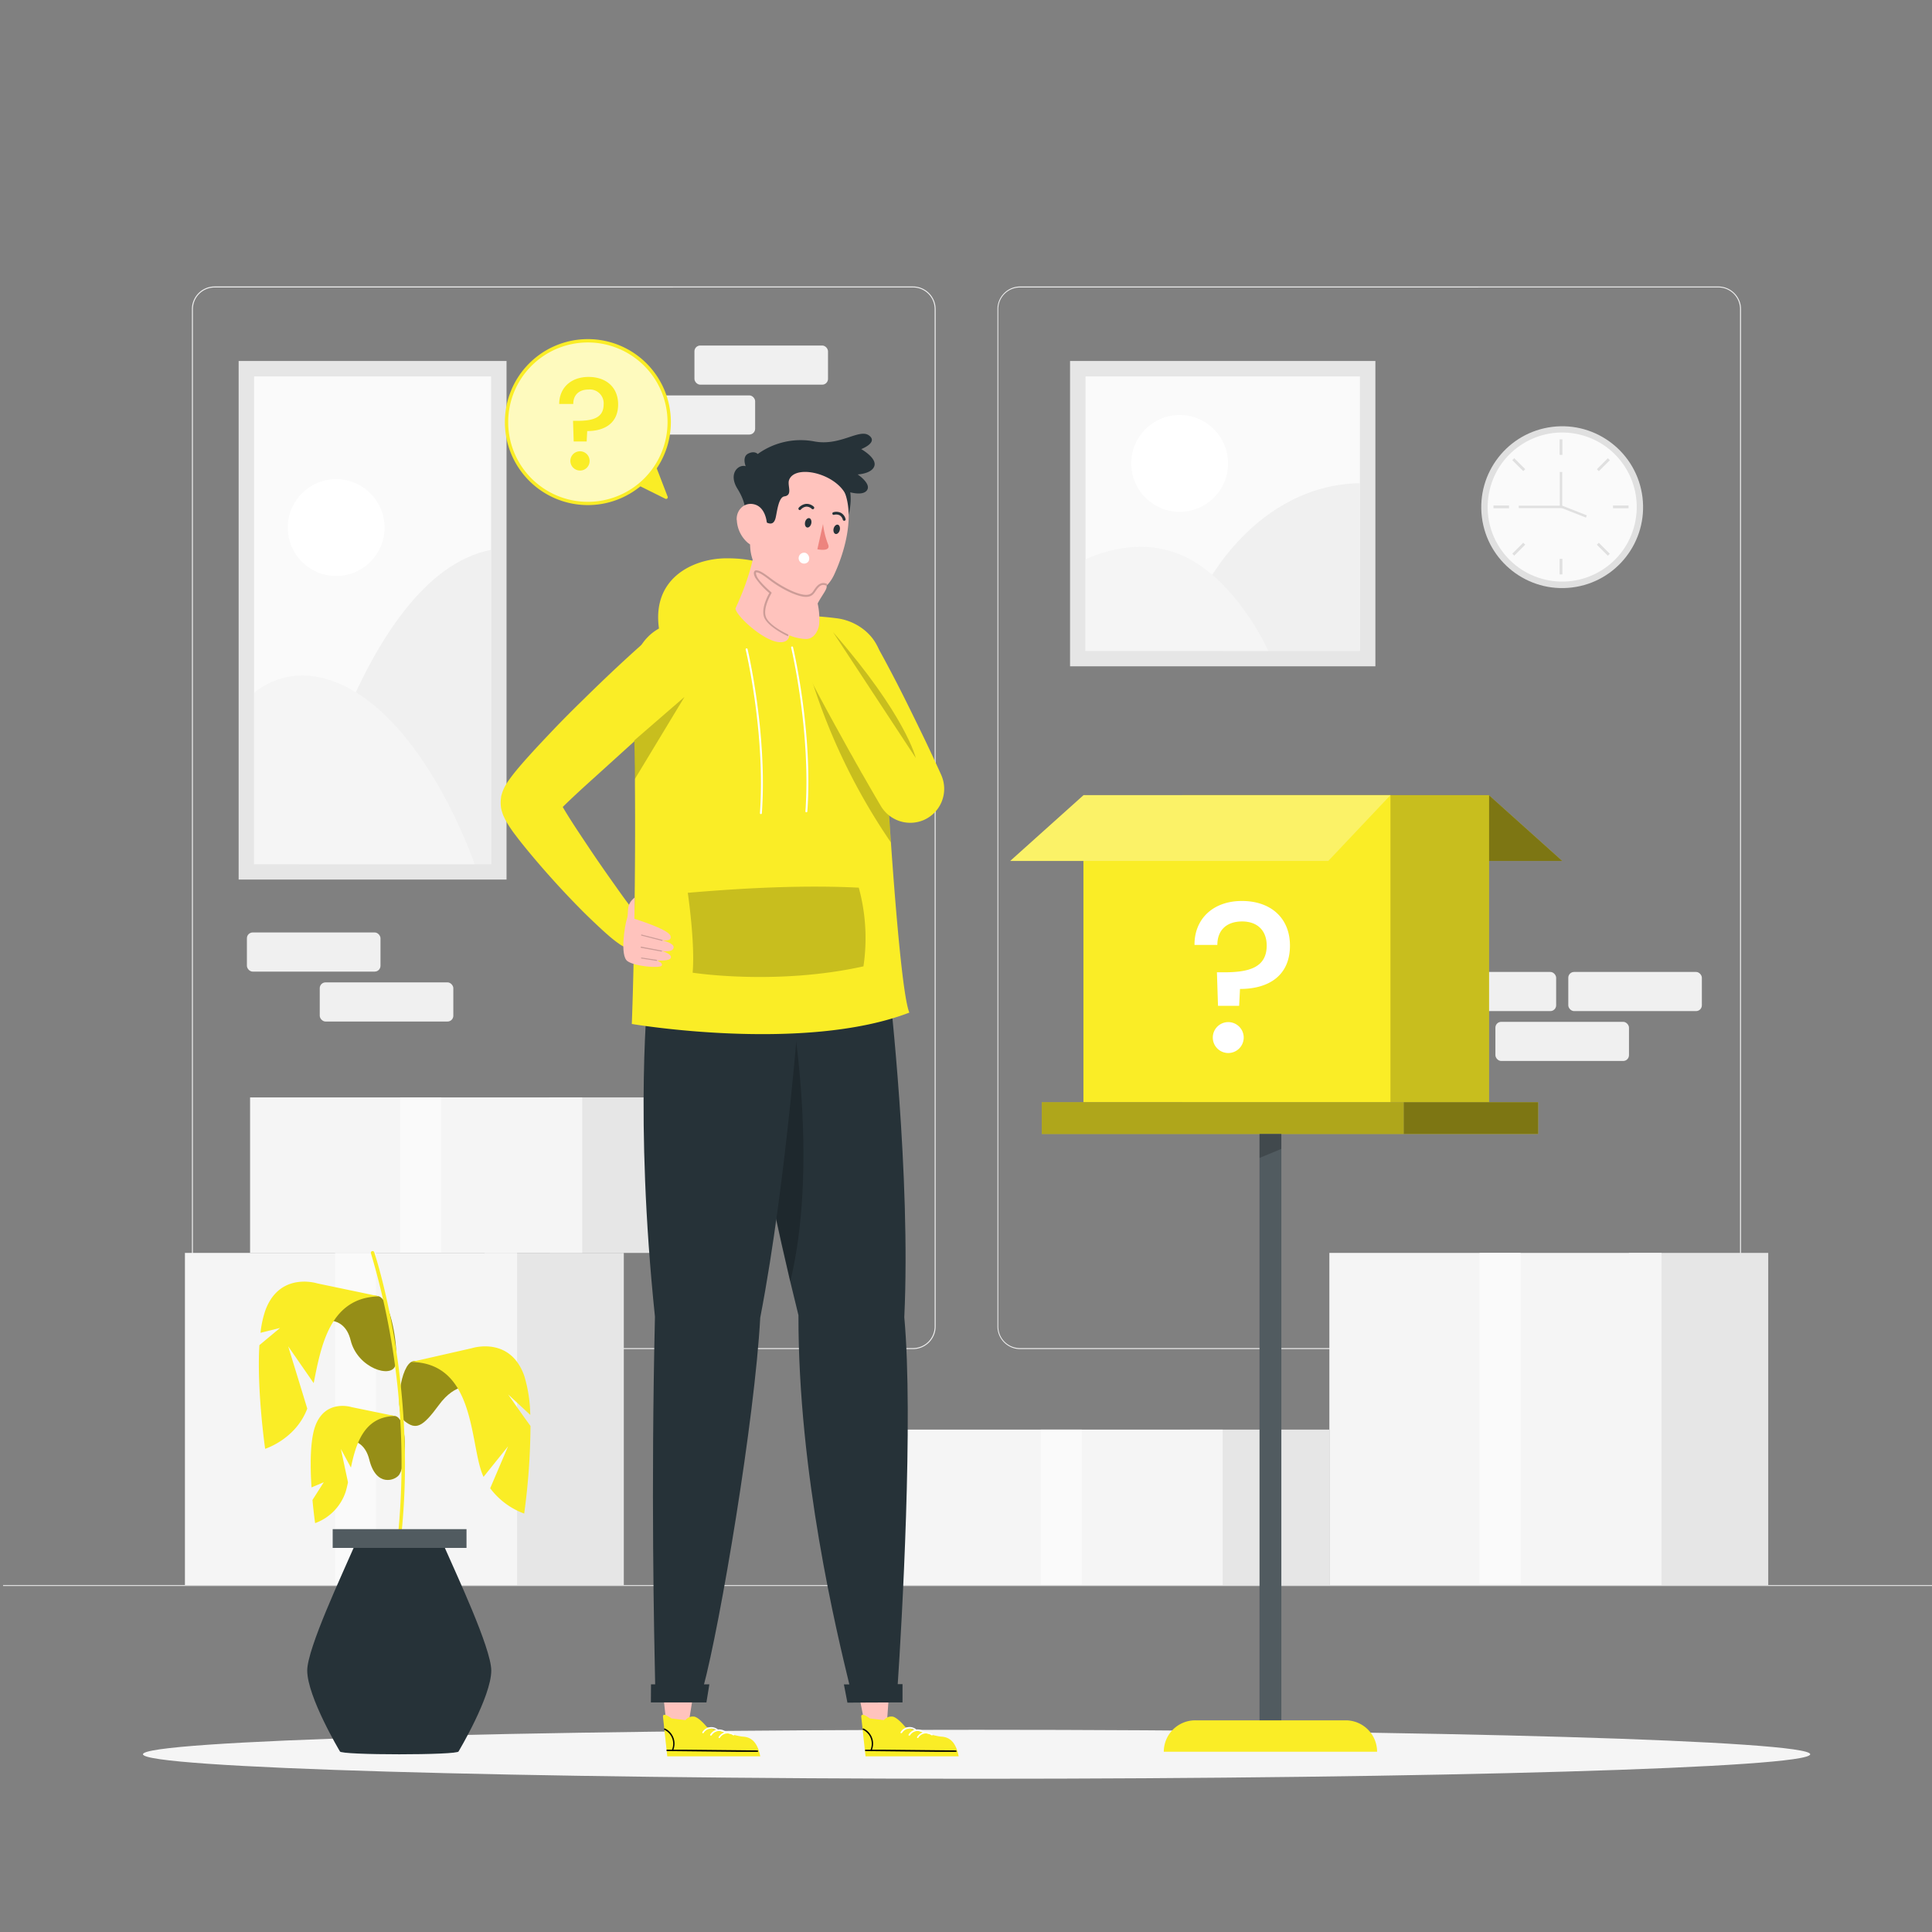 <svg xmlns="http://www.w3.org/2000/svg" viewBox="0 0 500 500"><rect x="0" y="0" width="500" height="500" fill="#808080" stroke="none"/><g id="freepik--background-complete--inject-44"><path d="M444.71,349.14H264a5.87,5.87,0,0,1-5.86-5.86V80A5.87,5.87,0,0,1,264,74.15H444.71A5.87,5.87,0,0,1,450.57,80V343.28A5.87,5.87,0,0,1,444.71,349.14ZM264,74.4A5.61,5.61,0,0,0,258.35,80V343.28a5.61,5.61,0,0,0,5.61,5.61H444.71a5.61,5.61,0,0,0,5.61-5.61V80a5.61,5.61,0,0,0-5.61-5.61Z" style="fill:#f0f0f0"></path><path d="M236.28,349.14H55.53a5.87,5.87,0,0,1-5.86-5.86V80a5.87,5.87,0,0,1,5.86-5.86H236.28A5.87,5.87,0,0,1,242.14,80V343.28A5.87,5.87,0,0,1,236.28,349.14ZM55.53,74.4A5.61,5.61,0,0,0,49.92,80V343.28a5.61,5.61,0,0,0,5.61,5.61H236.28a5.61,5.61,0,0,0,5.61-5.61V80a5.61,5.61,0,0,0-5.61-5.61Z" style="fill:#f0f0f0"></path><rect x="0.79" y="410.21" width="500" height="0.25" style="fill:#e0e0e0"></rect><rect x="179.72" y="89.42" width="34.57" height="10.13" rx="1.5" transform="translate(394.01 188.97) rotate(180)" style="fill:#f0f0f0"></rect><rect x="160.86" y="102.34" width="34.57" height="10.13" rx="1.5" transform="translate(356.29 214.8) rotate(180)" style="fill:#f0f0f0"></rect><rect x="63.9" y="241.32" width="34.57" height="10.13" rx="1.5" style="fill:#f0f0f0"></rect><rect x="82.75" y="254.24" width="34.57" height="10.13" rx="1.5" style="fill:#f0f0f0"></rect><rect x="368.16" y="251.54" width="34.57" height="10.13" rx="1.5" style="fill:#f0f0f0"></rect><rect x="405.87" y="251.54" width="34.57" height="10.13" rx="1.5" style="fill:#f0f0f0"></rect><rect x="387.01" y="264.45" width="34.57" height="10.13" rx="1.5" style="fill:#f0f0f0"></rect><rect x="421.55" y="324.25" width="36.07" height="85.96" style="fill:#e6e6e6"></rect><rect x="344.04" y="324.25" width="85.96" height="85.96" style="fill:#f5f5f5"></rect><rect x="382.91" y="324.25" width="10.62" height="85.71" style="fill:#fafafa"></rect><rect x="125.37" y="324.25" width="36.07" height="85.96" style="fill:#e6e6e6"></rect><rect x="47.86" y="324.25" width="85.96" height="85.96" style="fill:#f5f5f5"></rect><rect x="86.72" y="324.25" width="10.62" height="85.71" style="fill:#fafafa"></rect><rect x="307.98" y="369.98" width="36.07" height="40.24" style="fill:#e6e6e6"></rect><rect x="230.47" y="369.98" width="85.96" height="40.24" style="fill:#f5f5f5"></rect><rect x="269.34" y="369.98" width="10.62" height="40.12" style="fill:#fafafa"></rect><rect x="142.22" y="284.01" width="36.07" height="40.24" style="fill:#e6e6e6"></rect><rect x="64.72" y="284.01" width="85.96" height="40.24" style="fill:#f5f5f5"></rect><rect x="103.58" y="284.01" width="10.62" height="40.12" style="fill:#fafafa"></rect><rect x="276.93" y="93.42" width="79.02" height="79.02" style="fill:#e6e6e6"></rect><rect x="280.93" y="97.42" width="71.02" height="71.02" transform="translate(449.37 -183.51) rotate(90)" style="fill:#fafafa"></rect><path d="M311.68,152.31s13-26.74,40.27-27.27v43.4H316.44Z" style="fill:#f0f0f0"></path><path d="M280.93,144.8s11.72-6.15,23.64-1.63c15,5.66,23.65,25.27,23.65,25.27H280.93Z" style="fill:#f5f5f5"></path><circle cx="305.29" cy="119.93" r="12.53" style="fill:#fff"></circle><rect x="61.76" y="93.42" width="69.33" height="134.21" style="fill:#e6e6e6"></rect><rect x="33.32" y="129.86" width="126.21" height="61.33" transform="translate(256.95 64.1) rotate(90)" style="fill:#fafafa"></rect><circle cx="87" cy="136.53" r="12.53" style="fill:#fff"></circle><path d="M77.23,223.63S92.75,149,127.09,142.3v81.33H77.23Z" style="fill:#f0f0f0"></path><path d="M65.76,179.34s7.9-7.62,20.42-3.06c23.52,8.55,36.65,47.35,36.65,47.35H65.76Z" style="fill:#f5f5f5"></path><circle cx="404.3" cy="131.23" r="20.94" transform="translate(-13.06 50.64) rotate(-7.05)" style="fill:#e0e0e0"></circle><circle cx="404.3" cy="131.23" r="19.29" transform="translate(184.4 494.99) rotate(-76.83)" style="fill:#fafafa"></circle><rect x="403.63" y="113.7" width="0.72" height="4.02" style="fill:#e0e0e0"></rect><rect x="403.63" y="144.63" width="0.72" height="4.02" style="fill:#e0e0e0"></rect><rect x="386.51" y="130.82" width="4.02" height="0.72" style="fill:#e0e0e0"></rect><rect x="417.45" y="130.82" width="4.02" height="0.72" style="fill:#e0e0e0"></rect><rect x="412.92" y="119.88" width="4.02" height="0.72" transform="translate(36.49 328.58) rotate(-44.99)" style="fill:#e0e0e0"></rect><rect x="391.04" y="141.75" width="4.02" height="0.72" transform="translate(14.7 319.7) rotate(-45.02)" style="fill:#e0e0e0"></rect><rect x="392.69" y="118.23" width="0.72" height="4.02" transform="translate(30.14 313.22) rotate(-45.01)" style="fill:#e0e0e0"></rect><rect x="414.57" y="140.1" width="0.72" height="4.02" transform="translate(21.02 334.99) rotate(-44.99)" style="fill:#e0e0e0"></rect><rect x="406.84" y="128.66" width="0.62" height="7.33" transform="translate(134.86 462.69) rotate(-68.51)" style="fill:#e0e0e0"></rect><polygon points="404.3 131.49 393.05 131.49 393.05 130.87 403.68 130.87 403.68 122.14 404.3 122.14 404.3 131.49" style="fill:#e0e0e0"></polygon></g><g id="freepik--Shadow--inject-44"><path d="M468.48,454c0,3.5-96.59,6.34-215.74,6.34S37,457.52,37,454s96.59-6.33,215.74-6.33S468.48,450.52,468.48,454Z" style="fill:#f5f5f5"></path></g><g id="freepik--mistery-box--inject-44"><polygon points="385.33 205.79 404.3 222.81 321.99 222.81 305.91 205.79 385.33 205.79" style="fill:#FAED26"></polygon><polygon points="385.33 205.79 404.3 222.81 321.99 222.81 305.91 205.79 385.33 205.79" style="opacity:0.5"></polygon><rect x="305.91" y="205.79" width="79.46" height="79.46" style="fill:#FAED26"></rect><rect x="305.91" y="205.79" width="79.46" height="79.46" style="opacity:0.2"></rect><rect x="280.39" y="205.79" width="79.46" height="79.46" style="fill:#FAED26"></rect><polygon points="280.42 205.79 261.45 222.81 343.76 222.81 359.84 205.79 280.42 205.79" style="fill:#FAED26"></polygon><polygon points="280.42 205.79 261.45 222.81 343.76 222.81 359.84 205.79 280.42 205.79" style="fill:#fff;opacity:0.3"></polygon><path d="M321.41,233.17c7.4,0,12.43,4.36,12.43,11.55,0,7.79-5.52,11.22-12.93,11.22l-.22,4.37h-5.47l-.28-8.68h1.82c6.25,0,11.06-1.11,11.06-6.91,0-3.87-2.38-6.25-6.36-6.25s-6.41,2.21-6.41,6.08h-5.91C309.08,237.86,313.89,233.17,321.41,233.17Zm-3.54,39.35a4,4,0,1,1,4-4A4,4,0,0,1,317.87,272.52Z" style="fill:#fff"></path><rect x="269.62" y="285.25" width="93.66" height="8.23" style="fill:#FAED26"></rect><rect x="269.62" y="285.25" width="93.66" height="8.23" style="opacity:0.3"></rect><rect x="363.28" y="285.25" width="34.79" height="8.23" style="fill:#FAED26"></rect><rect x="363.28" y="285.25" width="34.79" height="8.23" style="opacity:0.5"></rect><rect x="325.97" y="293.48" width="5.64" height="154.89" style="fill:#263238"></rect><rect x="325.97" y="293.48" width="5.64" height="154.89" style="fill:#fff;opacity:0.2"></rect><polyline points="331.61 297.33 325.97 299.67 325.97 293.48 331.61 293.48 331.61 297.33" style="opacity:0.2"></polyline><path d="M309.33,445.22h38.93a8.13,8.13,0,0,1,8.13,8.13v0a0,0,0,0,1,0,0H301.19a0,0,0,0,1,0,0v0A8.13,8.13,0,0,1,309.33,445.22Z" style="fill:#FAED26"></path></g><g id="freepik--Plant--inject-44"><path d="M87,373.05s6.82-2.49,8.59,4.73,6.82,5.37,7.78,3.78c1.89-3.12,2.15-14.41-1.09-15.09C98.35,365.65,88.31,369.75,87,373.05Z" style="fill:#FAED26"></path><g style="opacity:0.4"><path d="M87,373.05s6.82-2.49,8.59,4.73,6.82,5.37,7.78,3.78c1.89-3.12,2.15-14.41-1.09-15.09C98.35,365.65,88.31,369.75,87,373.05Z"></path></g><path d="M102.23,366.47c-8,.11-10.12,7.14-11.41,13.34L88.22,375l1.84,8.62c-.2.95-.4,1.82-.64,2.57a13,13,0,0,1-7.87,8s-.36-2.48-.68-6h0l2.92-4.58-3.17,1.33c-.35-5.46-.4-12,.93-15.77,2.57-7.23,9.47-5,9.47-5Z" style="fill:#FAED26"></path><path d="M122.17,358.88s-4.2-1.27-8.6,4.74c-4.23,5.78-5.92,6.46-8.79,4.21s-1.14-14.85,2.11-15.53C110.76,351.49,120.8,355.59,122.17,358.88Z" style="fill:#FAED26"></path><g style="opacity:0.4"><path d="M122.17,358.88s-4.2-1.27-8.6,4.74c-4.23,5.78-5.92,6.46-8.79,4.21s-1.14-14.85,2.11-15.53C110.76,351.49,120.8,355.59,122.17,358.88Z"></path></g><path d="M135.66,391.71a19.23,19.23,0,0,1-8.8-6.55l4.63-10.86-6.35,7.91a14.78,14.78,0,0,1-.71-1.87c-2.75-8.71-2.19-27.63-18-27.86l15.73-3.58s9.84-3.18,13.51,7.14a36.87,36.87,0,0,1,1.56,10.13l-5.73-5.3s4,5.76,5.79,8.16A173.48,173.48,0,0,1,135.66,391.71Z" style="fill:#FAED26"></path><path d="M82.15,342.12s6.83-2.49,8.6,4.74,10.65,10,11.57,6.46c1-3.77-1.18-17.2-4.43-17.88C94,334.63,83.52,338.83,82.15,342.12Z" style="fill:#FAED26"></path><g style="opacity:0.4"><path d="M82.15,342.12s6.83-2.49,8.6,4.74,10.65,10,11.57,6.46c1-3.77-1.18-17.2-4.43-17.88C94,334.63,83.52,338.83,82.15,342.12Z"></path></g><path d="M98.18,335.5c-12.93.19-15.1,13-17,22.45l-6.59-9.51c.08.28,3.57,11.62,4.93,16.11-3,7.94-10.9,10.4-10.9,10.4s-2.19-15.17-1.49-26.82l5.34-4.45-5.05,1.25a26.48,26.48,0,0,1,1.2-5.65c3.67-10.31,13.52-7.13,13.52-7.13Z" style="fill:#FAED26"></path><path d="M103.32,398.65h0a.46.46,0,0,1-.4-.5A190.1,190.1,0,0,0,96,324.37a.46.46,0,0,1,.28-.58.46.46,0,0,1,.57.29c.12.33,11.4,34.12,6.9,74.17A.45.45,0,0,1,103.32,398.65Z" style="fill:#FAED26"></path><rect x="86.11" y="395.75" width="34.61" height="4.85" style="fill:#263238"></rect><rect x="86.11" y="395.75" width="34.61" height="4.85" style="fill:#fff;opacity:0.2"></rect><path d="M115.13,400.6H91.51c-2.83,6.58-12,26-12,31.73,0,6.79,8.46,20.93,8.46,20.93,0,1,30.71,1,30.71,0,0,0,8.46-14.14,8.46-20.93C127.14,426.6,118,407.18,115.13,400.6Z" style="fill:#263238"></path></g><g id="freepik--sspeech-bubble--inject-44"><circle cx="152.15" cy="109.24" r="21.05" style="fill:#FAED26"></circle><g style="opacity:0.7"><circle cx="152.15" cy="109.24" r="21.05" style="fill:#fff"></circle></g><path d="M152.15,130.72a21.48,21.48,0,1,1,21.47-21.48A21.5,21.5,0,0,1,152.15,130.72Zm0-42.09a20.62,20.62,0,1,0,20.61,20.61A20.64,20.64,0,0,0,152.15,88.63Z" style="fill:#FAED26"></path><path d="M152.32,97.55c4.55,0,7.65,2.68,7.65,7.11,0,4.79-3.4,6.9-8,6.9l-.14,2.69h-3.36l-.17-5.34h1.12c3.84,0,6.8-.68,6.8-4.25a3.57,3.57,0,0,0-3.91-3.85c-2.42,0-3.95,1.36-3.95,3.74h-3.64C144.73,100.44,147.69,97.55,152.32,97.55Zm-2.18,24.22a2.49,2.49,0,1,1,2.45-2.49A2.45,2.45,0,0,1,150.14,121.77Z" style="fill:#FAED26"></path><path d="M165.31,125.66l6.87,3.41a.43.43,0,0,0,.6-.55l-3-7.79A21.43,21.43,0,0,1,165.31,125.66Z" style="fill:#FAED26"></path></g><g id="freepik--Character--inject-44"><path d="M170.77,164c1,4.84,42.12,2.92,40.2-3.33a28.55,28.55,0,0,0-1.5-3.25c-2.67-5.75-7.12-13-21.49-12.93C179.33,144.52,167.94,149.75,170.77,164Z" style="fill:#FAED26"></path><polygon points="221.75 435.85 223.86 446.51 229.49 446.51 230.25 435.85 221.75 435.85" style="fill:#ffc3bd"></polygon><path d="M228.75,445.16a2.45,2.45,0,0,1,2.43-.87c1.35.45,3.12,2.67,3.12,2.67s7.35,2.36,9.34,2.48,3.72,1.24,4.46,5.09H224s-.95-8.69-1.1-10.17,2.21.37,2.21.37Z" style="fill:#FAED26"></path><path d="M247.39,453.38l-4.34,0-19-.2c-.24,0-.24-.38,0-.37l1.28,0a.08.08,0,0,1,0-.05,4,4,0,0,0-2-5.09.18.18,0,0,1,.18-.32,4.33,4.33,0,0,1,2.15,5.46l2.67,0,19,.2C247.63,453,247.63,453.39,247.39,453.38Z"></path><path d="M233.45,448.47a2.34,2.34,0,0,1,3.44-.62c.19.14.38-.18.19-.32a2.71,2.71,0,0,0-4,.75c-.14.2.18.39.32.19Z" style="fill:#fff"></path><path d="M235.52,449.1a2.34,2.34,0,0,1,3.44-.63c.2.15.38-.17.19-.32a2.71,2.71,0,0,0-4,.76c-.14.2.19.38.32.19Z" style="fill:#fff"></path><path d="M237.67,449.72a2.33,2.33,0,0,1,3.43-.62c.2.14.38-.18.19-.32a2.7,2.7,0,0,0-3.95.76c-.13.19.19.38.33.18Z" style="fill:#fff"></path><polygon points="171.34 435.93 172.51 446.51 178.14 446.51 179.83 435.93 171.34 435.93" style="fill:#ffc3bd"></polygon><path d="M177.4,445.16a2.44,2.44,0,0,1,2.42-.87c1.36.45,3.13,2.67,3.13,2.67s7.35,2.36,9.34,2.48,3.72,1.24,4.46,5.09H172.69s-.95-8.69-1.1-10.17,2.21.37,2.21.37Z" style="fill:#FAED26"></path><path d="M196,453.38l-4.34,0-19-.2c-.24,0-.24-.38,0-.37l1.28,0a.08.08,0,0,1,0-.05,4,4,0,0,0-2-5.09.18.18,0,0,1,.18-.32,4.33,4.33,0,0,1,2.15,5.46l2.67,0,19,.2C196.28,453,196.28,453.39,196,453.38Z"></path><path d="M182.1,448.47a2.34,2.34,0,0,1,3.44-.62c.19.14.38-.18.19-.32a2.7,2.7,0,0,0-3.95.75c-.14.2.18.39.32.19Z" style="fill:#fff"></path><path d="M184.17,449.1a2.34,2.34,0,0,1,3.44-.63c.19.15.38-.17.19-.32a2.71,2.71,0,0,0-4,.76c-.14.2.19.38.32.19Z" style="fill:#fff"></path><path d="M186.32,449.72a2.33,2.33,0,0,1,3.43-.62c.2.14.38-.18.19-.32a2.7,2.7,0,0,0-3.95.76c-.13.19.19.38.33.18Z" style="fill:#fff"></path><path d="M219.88,436.23h12.43c1.08-16,4.12-69.07,1.72-95.33,1.73-36.43-3.84-84.78-3.84-84.78H190.8s2.89,32.36,15.84,84.26C206.55,381.5,216.59,422.61,219.88,436.23Z" style="fill:#263238"></path><path d="M204.52,331.66c7.12-29.09.87-66.8.87-66.8l-6.15,43.08Z" style="opacity:0.2"></path><polygon points="218.4 435.92 219.31 440.64 233.57 440.58 233.57 435.85 218.4 435.92" style="fill:#263238"></polygon><path d="M169.57,436.69H182c4.43-16.47,13.33-69.43,14.75-95.69,7.05-36.43,10.42-84.88,10.42-84.88H167.78s-3.67,32.73,1.72,84.63C168.45,386,169.28,422.61,169.57,436.69Z" style="fill:#263238"></path><polygon points="168.48 435.9 168.45 440.59 182.82 440.59 183.58 435.91 168.48 435.9" style="fill:#263238"></polygon><path d="M235.34,262.06C208,272.56,163.51,265,163.51,265c.53-13.36,1-39.82.81-61.81,0-.51,0-1,0-1.53,0-3.12-.08-6.14-.14-9,0-.35,0-.7,0-1C164,186,163.81,181,163.55,177c-.5-7.49,3.57-14.46,11-15.71,2.25-.38,4.68-.71,7.21-1l1.83-.19a177.62,177.62,0,0,1,21.75-.79l1.05,0,.56,0,.91,0c3.13.13,6.1.36,8.76.71,6,.78,11.41,5.55,11.51,11.65.09,5.59.64,17.39,1.43,30.7.3,5,.64,10.31,1,15.53C232,238.55,233.8,258.47,235.34,262.06Z" style="fill:#FAED26"></path><path d="M165.63,237.61a.08.08,0,0,1,0,0l0,0a.27.27,0,0,0-.13,0l-4,7.43-.76-.43-.19-.12-.12-.08-.22-.16-.46-.32-.37-.28c-.51-.38-.92-.72-1.36-1.08-.83-.71-1.62-1.41-2.39-2.12-1.53-1.41-3-2.82-4.46-4.25-2.88-2.89-5.67-5.83-8.38-8.85s-5.36-6.11-8-9.42c-.65-.83-1.31-1.69-2-2.61-.33-.48-.65-.92-1-1.47s-.68-1.09-1.07-1.82l-.31-.66-.16-.33-.22-.61-.19-.64a5.34,5.34,0,0,1-.21-1.06,8.82,8.82,0,0,1,0-2l.06-.49c0-.15.06-.34.08-.4l.15-.53a10.45,10.45,0,0,1,.4-1.06l.23-.5.13-.25.05-.09.43-.71c.34-.54.5-.75.72-1.06.85-1.17,1.53-2,2.24-2.85,2.79-3.29,5.55-6.2,8.34-9.15s5.61-5.78,8.48-8.57c5.71-5.63,11.51-11.1,17.56-16.37l11.44,12.58c-5.69,5.45-11.56,10.78-17.41,16.06l-8.74,7.92c-2.8,2.51-5.62,5.1-8.15,7.58q.3.54.63,1.08c1.94,3.2,4.14,6.45,6.3,9.69s4.42,6.47,6.68,9.64c1.12,1.6,2.25,3.18,3.4,4.71.57.77,1.15,1.5,1.71,2.21l.79,1,.31.37Z" style="fill:#FAED26"></path><path d="M196.9,210.69h0a.25.25,0,0,1-.23-.27c1.46-20.61-3.64-42.1-3.69-42.31a.25.25,0,0,1,.49-.12c.05.22,5.17,21.77,3.7,42.47A.25.25,0,0,1,196.9,210.69Z" style="fill:#fff"></path><path d="M208.67,210.22h0a.25.25,0,0,1-.23-.26c1.46-20.62-3.63-42.1-3.68-42.31a.25.25,0,1,1,.48-.12c.05.21,5.17,21.77,3.7,42.46A.25.25,0,0,1,208.67,210.22Z" style="fill:#fff"></path><path d="M230.55,218A159.12,159.12,0,0,1,208,168.75l21.56,33.72C229.84,207.51,230.18,212.78,230.55,218Z" style="opacity:0.2"></path><path d="M178,231.06s1.94,13.12,1.25,20.67c0,0,21.54,3.38,44.21-1.64a49.46,49.46,0,0,0-1.21-20.36C208.93,229.06,194,229.68,178,231.06Z" style="opacity:0.2"></path><path d="M210.55,117.55a16.37,16.37,0,0,0-13,.76c-2.63,1.37-4.91,3.46-4.85,6.6.13,7.33,2.17,19.58,2.17,19.58l24.73-11.18s1.8-6.13-1.09-10A16,16,0,0,0,210.55,117.55Z" style="fill:#263238"></path><path d="M192.78,132.58s.54-2.12-1.92-6.08.24-6.41,2.12-5.85c0,0-1-2.43.66-3.26s2.46.11,2.46.11a19,19,0,0,1,14.54-3.28c6.75,1.34,11.73-3.37,14.24-1.54s-2,3.55-2,3.55,4,2.23,3.42,4.31-4.34,2.24-4.34,2.24,3.85,2.56,2.28,4.26-6.47-.36-6.47-.36S198.3,126.58,192.78,132.58Z" style="fill:#263238"></path><path d="M205.65,153.6h0a.3.3,0,0,0,0,.08l-1.56,4.06a14.58,14.58,0,0,0-.31,2.52,13.82,13.82,0,0,0,.09,2c.78,1.36.91,4.26-2.35,3.92-4.12-.42-11.1-6.88-11.18-8.73,2.52-5.41,4.91-12.19,5.18-17.6l4.15,5.59Z" style="fill:#ffc3bd"></path><g style="opacity:0.2"><path d="M205.61,153.69l-1.56,4.06c-2.45-1.46-4.87-4.28-5.18-7.09-.22-2,.87-3.78,1.68-3.79Z"></path></g><path d="M217,146.09c-.34.88-.71,1.74-1.1,2.59-3.44,7.5-13.12,7.17-18.47.78,0,0,0,0,0,0a14,14,0,0,1-1.32-1.85c-3.25-5.4-1.88-9.14-.36-17.79a12,12,0,0,1,18.83-7.75C221.38,127,220.41,137.28,217,146.09Z" style="fill:#ffc3bd"></path><path d="M209.25,145.27a1.41,1.41,0,1,1-.65-2.14A1.61,1.61,0,0,1,209.25,145.27Z" style="fill:#fff"></path><path d="M203,128.46c2.25-.31.72-2.8,1.2-4.2,1.58-4.53,13.91-1.43,15.33,5.51,0,0-.34-5.29-4.19-8.53s-12.13-4.71-15.94-1-3.83,10.34-3.83,10.34a2.82,2.82,0,0,0,.64,2c.41.4,1.13,2.23,2.33,2.71,1,.42,1.8.25,2.18-1.23S201.44,128.67,203,128.46Z" style="fill:#263238"></path><path d="M190.69,134.61a8.3,8.3,0,0,0,2.72,5.76c2.19,1.95,4.56.31,5-2.43.42-2.46-.21-6.43-2.92-7.33s-5,1.3-4.83,4" style="fill:#ffc3bd"></path><path d="M208.36,135.1c-.16.68.07,1.31.51,1.41s.92-.35,1.08-1-.06-1.31-.5-1.41-.93.35-1.09,1" style="fill:#263238"></path><path d="M215.74,136.78c-.16.67.07,1.3.51,1.41s.92-.36,1.08-1-.06-1.3-.5-1.4-.92.35-1.09,1" style="fill:#263238"></path><path d="M218.38,134.76a.37.37,0,0,1-.26-.24,1.85,1.85,0,0,0-.83-1.17,2.11,2.11,0,0,0-1.43-.12.33.33,0,0,1-.43-.23.34.34,0,0,1,.23-.43,2.72,2.72,0,0,1,2,.17,2.46,2.46,0,0,1,1.17,1.59.34.34,0,0,1-.24.43A.25.25,0,0,1,218.38,134.76Z" style="fill:#263238"></path><path d="M206.93,132a.33.33,0,0,1-.16-.07.38.38,0,0,1-.05-.53,3,3,0,0,1,1.89-1,2.7,2.7,0,0,1,2,.74.39.39,0,0,1,0,.54.38.38,0,0,1-.53,0,2,2,0,0,0-1.44-.56,2.19,2.19,0,0,0-1.37.74A.38.38,0,0,1,206.93,132Z" style="fill:#263238"></path><path d="M213,135.6a21.37,21.37,0,0,0,1.28,5.21c.94,2.14-2.75,1.34-2.75,1.34Z" style="fill:#ed847e"></path><path d="M177.14,180.37,164.3,201.61c0-3.12-.08-6.14-.14-9,0-.35,0-.7,0-1Z" style="opacity:0.2"></path><path d="M239.16,212.18A8.85,8.85,0,0,1,228,208.66l-.44-.74-.87-1.49c-.15-.24-.29-.49-.43-.74-.47-.8-.93-1.61-1.4-2.42l-1.55-2.71-1.54-2.71c-.52-.9-1-1.81-1.53-2.71s-1-1.82-1.52-2.73l-.18-.33-2.84-5.14c-2-3.66-4-7.33-5.88-11s-3.82-7.42-5.61-11.21l7.87-5.15c2.75,3.16,5.39,6.4,8,9.65l.87,1.09,6-3.14c1.5,2.64,2.92,5.32,4.32,8s2.77,5.4,4.11,8.12,2.68,5.45,4,8.2,2.59,5.5,3.85,8.26l.35.78A8.8,8.8,0,0,1,239.16,212.18Z" style="fill:#FAED26"></path><path d="M223.26,200.56,223,200q-1.41-2.43-2.76-4.89c.5.9,1,1.81,1.53,2.71Z" style="fill:#FAED26"></path><path d="M212,161.58c-.19,1.52-1.29,3.88-3.5,3.8a12.45,12.45,0,0,1-4-.87h0c-1.69-.43-4.86-1.5-5.95-3.59-1.53-2.92.86-7.5.86-7.5-2.48-2.35-5.41-6.39-3.36-5.47s10.09,6.54,13,5.9c2.68-.59,3.62-2.91,4.62-2.44s-1,2.62-2.06,4.78A18.44,18.44,0,0,1,212,161.58Z" style="fill:#ffc3bd"></path><g style="opacity:0.2"><path d="M203.79,164.55l-.11,0c-.2-.1-5.06-2.38-5.94-4.86-.78-2.22.9-5.41,1.36-6.21a19.49,19.49,0,0,1-3.66-4c-.35-.72-.43-1.24-.24-1.58a.57.57,0,0,1,.44-.3c1,0,2.08.78,3.53,1.85a28.48,28.48,0,0,0,5.68,3.45c4.37,1.92,5.16.75,5.68,0l.19-.29c.58-.83,1.55-2.22,3.19-1.55a.24.24,0,0,1,.13.32.24.24,0,0,1-.32.14c-1.18-.47-1.87.34-2.59,1.38l-.19.28c-.78,1.15-1.91,2.12-6.29.2a28.69,28.69,0,0,1-5.77-3.51c-1.33-1-2.37-1.74-3.21-1.76,0,0,0,0,0,.07s-.11.34.26,1.1c.68,1.4,3.66,4,3.69,4a.24.24,0,0,1,0,.32s-2.22,3.68-1.42,6,5.64,4.55,5.68,4.57a.25.25,0,0,1-.1.48Z"></path></g><path d="M215.58,163.58,237,196.17S234.5,185.25,215.58,163.58Z" style="opacity:0.2"></path><path d="M164.17,237.78s8.62,2.65,9.31,4.33-2.14,1.25-2.14,1.25,3.07.64,3,1.83c-.1,1.42-3.05.95-3.05.95s2.49.62,2.34,1.66-3.53.77-3.53.77,1.68.73,1.1,1.38-6.84.2-8.82-1.21-.7-9.3-.12-11-.44-3.5,2-5.47l-.08,5.53Z" style="fill:#ffc3bd"></path><path d="M171.32,243.49h0L166,242.13a.14.14,0,0,1-.1-.16.16.16,0,0,1,.17-.1l5.3,1.36a.13.13,0,0,1,.1.16A.13.13,0,0,1,171.32,243.49Z" style="opacity:0.2"></path><path d="M171.11,246.25h0l-5.19-.95a.12.12,0,0,1-.11-.15A.14.14,0,0,1,166,245l5.2,1a.13.13,0,0,1,0,.26Z" style="opacity:0.2"></path><path d="M169.9,248.67l-3.89-.6a.13.13,0,0,1-.11-.15.14.14,0,0,1,.16-.11l3.88.6a.13.13,0,0,1,.11.15A.12.12,0,0,1,169.9,248.67Z" style="opacity:0.2"></path></g></svg>
